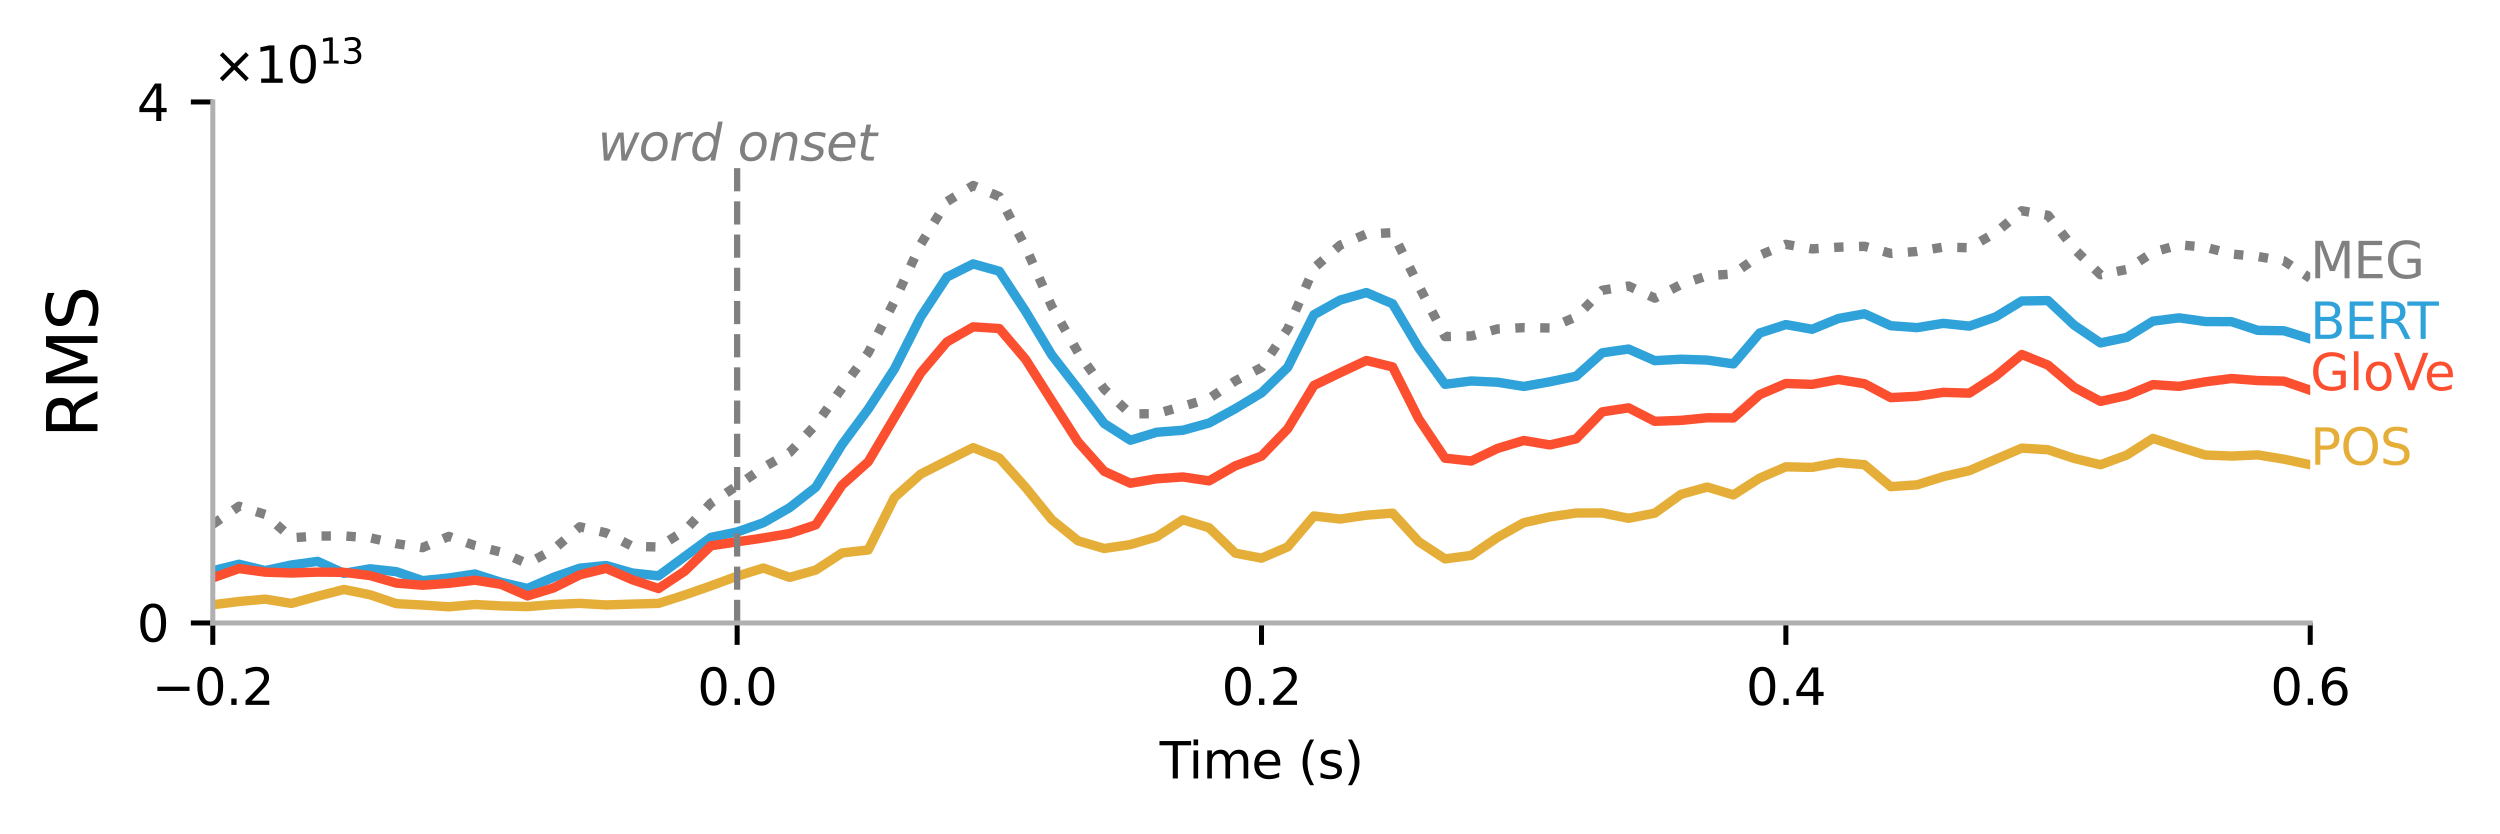 <?xml version="1.0" encoding="utf-8" standalone="no"?>
<!DOCTYPE svg PUBLIC "-//W3C//DTD SVG 1.1//EN"
  "http://www.w3.org/Graphics/SVG/1.1/DTD/svg11.dtd">
<svg xmlns:xlink="http://www.w3.org/1999/xlink" width="399.057pt" height="133.124pt" viewBox="0 0 399.057 133.124" xmlns="http://www.w3.org/2000/svg" version="1.1">
 <defs>
  <style type="text/css">*{stroke-linejoin: round; stroke-linecap: butt}</style>
 </defs>
 <g id="figure_1">
  <g id="patch_1">
   <path d="M 0 133.124 
L 399.057 133.124 
L 399.057 0 
L 0 0 
z
" style="fill: #ffffff"/>
  </g>
  <g id="axes_1">
   <g id="patch_2">
    <path d="M 33.966 99.439 
L 368.766 99.439 
L 368.766 16.279 
L 33.966 16.279 
z
" style="fill: #ffffff"/>
   </g>
   <g id="matplotlib.axis_1">
    <g id="xtick_1">
     <g id="line2d_1">
      <defs>
       <path id="m14f50a4a11" d="M 0 0 
L 0 3.5 
" style="stroke: #000000; stroke-width: 0.8"/>
      </defs>
      <g>
       <use xlink:href="#m14f50a4a11" x="33.966" y="99.439" style="stroke: #000000; stroke-width: 0.8"/>
      </g>
     </g>
     <g id="text_1">
      <!-- −0.2 -->
      <g transform="translate(24.253 112.517) scale(0.08 -0.08)">
       <defs>
        <path id="DejaVuSans-2212" d="M 678 2272 
L 4684 2272 
L 4684 1741 
L 678 1741 
L 678 2272 
z
" transform="scale(0.016)"/>
        <path id="DejaVuSans-30" d="M 2034 4250 
Q 1547 4250 1301 3770 
Q 1056 3291 1056 2328 
Q 1056 1369 1301 889 
Q 1547 409 2034 409 
Q 2525 409 2770 889 
Q 3016 1369 3016 2328 
Q 3016 3291 2770 3770 
Q 2525 4250 2034 4250 
z
M 2034 4750 
Q 2819 4750 3233 4129 
Q 3647 3509 3647 2328 
Q 3647 1150 3233 529 
Q 2819 -91 2034 -91 
Q 1250 -91 836 529 
Q 422 1150 422 2328 
Q 422 3509 836 4129 
Q 1250 4750 2034 4750 
z
" transform="scale(0.016)"/>
        <path id="DejaVuSans-2e" d="M 684 794 
L 1344 794 
L 1344 0 
L 684 0 
L 684 794 
z
" transform="scale(0.016)"/>
        <path id="DejaVuSans-32" d="M 1228 531 
L 3431 531 
L 3431 0 
L 469 0 
L 469 531 
Q 828 903 1448 1529 
Q 2069 2156 2228 2338 
Q 2531 2678 2651 2914 
Q 2772 3150 2772 3378 
Q 2772 3750 2511 3984 
Q 2250 4219 1831 4219 
Q 1534 4219 1204 4116 
Q 875 4013 500 3803 
L 500 4441 
Q 881 4594 1212 4672 
Q 1544 4750 1819 4750 
Q 2544 4750 2975 4387 
Q 3406 4025 3406 3419 
Q 3406 3131 3298 2873 
Q 3191 2616 2906 2266 
Q 2828 2175 2409 1742 
Q 1991 1309 1228 531 
z
" transform="scale(0.016)"/>
       </defs>
       <use xlink:href="#DejaVuSans-2212"/>
       <use xlink:href="#DejaVuSans-30" x="83.789"/>
       <use xlink:href="#DejaVuSans-2e" x="147.412"/>
       <use xlink:href="#DejaVuSans-32" x="179.199"/>
      </g>
     </g>
    </g>
    <g id="xtick_2">
     <g id="line2d_2">
      <g>
       <use xlink:href="#m14f50a4a11" x="117.666" y="99.439" style="stroke: #000000; stroke-width: 0.8"/>
      </g>
     </g>
     <g id="text_2">
      <!-- 0.0 -->
      <g transform="translate(111.305 112.517) scale(0.08 -0.08)">
       <use xlink:href="#DejaVuSans-30"/>
       <use xlink:href="#DejaVuSans-2e" x="63.623"/>
       <use xlink:href="#DejaVuSans-30" x="95.41"/>
      </g>
     </g>
    </g>
    <g id="xtick_3">
     <g id="line2d_3">
      <g>
       <use xlink:href="#m14f50a4a11" x="201.366" y="99.439" style="stroke: #000000; stroke-width: 0.8"/>
      </g>
     </g>
     <g id="text_3">
      <!-- 0.2 -->
      <g transform="translate(195.005 112.517) scale(0.08 -0.08)">
       <use xlink:href="#DejaVuSans-30"/>
       <use xlink:href="#DejaVuSans-2e" x="63.623"/>
       <use xlink:href="#DejaVuSans-32" x="95.41"/>
      </g>
     </g>
    </g>
    <g id="xtick_4">
     <g id="line2d_4">
      <g>
       <use xlink:href="#m14f50a4a11" x="285.066" y="99.439" style="stroke: #000000; stroke-width: 0.8"/>
      </g>
     </g>
     <g id="text_4">
      <!-- 0.4 -->
      <g transform="translate(278.705 112.517) scale(0.08 -0.08)">
       <defs>
        <path id="DejaVuSans-34" d="M 2419 4116 
L 825 1625 
L 2419 1625 
L 2419 4116 
z
M 2253 4666 
L 3047 4666 
L 3047 1625 
L 3713 1625 
L 3713 1100 
L 3047 1100 
L 3047 0 
L 2419 0 
L 2419 1100 
L 313 1100 
L 313 1709 
L 2253 4666 
z
" transform="scale(0.016)"/>
       </defs>
       <use xlink:href="#DejaVuSans-30"/>
       <use xlink:href="#DejaVuSans-2e" x="63.623"/>
       <use xlink:href="#DejaVuSans-34" x="95.41"/>
      </g>
     </g>
    </g>
    <g id="xtick_5">
     <g id="line2d_5">
      <g>
       <use xlink:href="#m14f50a4a11" x="368.766" y="99.439" style="stroke: #000000; stroke-width: 0.8"/>
      </g>
     </g>
     <g id="text_5">
      <!-- 0.6 -->
      <g transform="translate(362.405 112.517) scale(0.08 -0.08)">
       <defs>
        <path id="DejaVuSans-36" d="M 2113 2584 
Q 1688 2584 1439 2293 
Q 1191 2003 1191 1497 
Q 1191 994 1439 701 
Q 1688 409 2113 409 
Q 2538 409 2786 701 
Q 3034 994 3034 1497 
Q 3034 2003 2786 2293 
Q 2538 2584 2113 2584 
z
M 3366 4563 
L 3366 3988 
Q 3128 4100 2886 4159 
Q 2644 4219 2406 4219 
Q 1781 4219 1451 3797 
Q 1122 3375 1075 2522 
Q 1259 2794 1537 2939 
Q 1816 3084 2150 3084 
Q 2853 3084 3261 2657 
Q 3669 2231 3669 1497 
Q 3669 778 3244 343 
Q 2819 -91 2113 -91 
Q 1303 -91 875 529 
Q 447 1150 447 2328 
Q 447 3434 972 4092 
Q 1497 4750 2381 4750 
Q 2619 4750 2861 4703 
Q 3103 4656 3366 4563 
z
" transform="scale(0.016)"/>
       </defs>
       <use xlink:href="#DejaVuSans-30"/>
       <use xlink:href="#DejaVuSans-2e" x="63.623"/>
       <use xlink:href="#DejaVuSans-36" x="95.41"/>
      </g>
     </g>
    </g>
    <g id="text_6">
     <!-- Time (s) -->
     <g transform="translate(185.103 124.26) scale(0.08 -0.08)">
      <defs>
       <path id="DejaVuSans-54" d="M -19 4666 
L 3928 4666 
L 3928 4134 
L 2272 4134 
L 2272 0 
L 1638 0 
L 1638 4134 
L -19 4134 
L -19 4666 
z
" transform="scale(0.016)"/>
       <path id="DejaVuSans-69" d="M 603 3500 
L 1178 3500 
L 1178 0 
L 603 0 
L 603 3500 
z
M 603 4863 
L 1178 4863 
L 1178 4134 
L 603 4134 
L 603 4863 
z
" transform="scale(0.016)"/>
       <path id="DejaVuSans-6d" d="M 3328 2828 
Q 3544 3216 3844 3400 
Q 4144 3584 4550 3584 
Q 5097 3584 5394 3201 
Q 5691 2819 5691 2113 
L 5691 0 
L 5113 0 
L 5113 2094 
Q 5113 2597 4934 2840 
Q 4756 3084 4391 3084 
Q 3944 3084 3684 2787 
Q 3425 2491 3425 1978 
L 3425 0 
L 2847 0 
L 2847 2094 
Q 2847 2600 2669 2842 
Q 2491 3084 2119 3084 
Q 1678 3084 1418 2786 
Q 1159 2488 1159 1978 
L 1159 0 
L 581 0 
L 581 3500 
L 1159 3500 
L 1159 2956 
Q 1356 3278 1631 3431 
Q 1906 3584 2284 3584 
Q 2666 3584 2933 3390 
Q 3200 3197 3328 2828 
z
" transform="scale(0.016)"/>
       <path id="DejaVuSans-65" d="M 3597 1894 
L 3597 1613 
L 953 1613 
Q 991 1019 1311 708 
Q 1631 397 2203 397 
Q 2534 397 2845 478 
Q 3156 559 3463 722 
L 3463 178 
Q 3153 47 2828 -22 
Q 2503 -91 2169 -91 
Q 1331 -91 842 396 
Q 353 884 353 1716 
Q 353 2575 817 3079 
Q 1281 3584 2069 3584 
Q 2775 3584 3186 3129 
Q 3597 2675 3597 1894 
z
M 3022 2063 
Q 3016 2534 2758 2815 
Q 2500 3097 2075 3097 
Q 1594 3097 1305 2825 
Q 1016 2553 972 2059 
L 3022 2063 
z
" transform="scale(0.016)"/>
       <path id="DejaVuSans-20" transform="scale(0.016)"/>
       <path id="DejaVuSans-28" d="M 1984 4856 
Q 1566 4138 1362 3434 
Q 1159 2731 1159 2009 
Q 1159 1288 1364 580 
Q 1569 -128 1984 -844 
L 1484 -844 
Q 1016 -109 783 600 
Q 550 1309 550 2009 
Q 550 2706 781 3412 
Q 1013 4119 1484 4856 
L 1984 4856 
z
" transform="scale(0.016)"/>
       <path id="DejaVuSans-73" d="M 2834 3397 
L 2834 2853 
Q 2591 2978 2328 3040 
Q 2066 3103 1784 3103 
Q 1356 3103 1142 2972 
Q 928 2841 928 2578 
Q 928 2378 1081 2264 
Q 1234 2150 1697 2047 
L 1894 2003 
Q 2506 1872 2764 1633 
Q 3022 1394 3022 966 
Q 3022 478 2636 193 
Q 2250 -91 1575 -91 
Q 1294 -91 989 -36 
Q 684 19 347 128 
L 347 722 
Q 666 556 975 473 
Q 1284 391 1588 391 
Q 1994 391 2212 530 
Q 2431 669 2431 922 
Q 2431 1156 2273 1281 
Q 2116 1406 1581 1522 
L 1381 1569 
Q 847 1681 609 1914 
Q 372 2147 372 2553 
Q 372 3047 722 3315 
Q 1072 3584 1716 3584 
Q 2034 3584 2315 3537 
Q 2597 3491 2834 3397 
z
" transform="scale(0.016)"/>
       <path id="DejaVuSans-29" d="M 513 4856 
L 1013 4856 
Q 1481 4119 1714 3412 
Q 1947 2706 1947 2009 
Q 1947 1309 1714 600 
Q 1481 -109 1013 -844 
L 513 -844 
Q 928 -128 1133 580 
Q 1338 1288 1338 2009 
Q 1338 2731 1133 3434 
Q 928 4138 513 4856 
z
" transform="scale(0.016)"/>
      </defs>
      <use xlink:href="#DejaVuSans-54"/>
      <use xlink:href="#DejaVuSans-69" x="57.959"/>
      <use xlink:href="#DejaVuSans-6d" x="85.742"/>
      <use xlink:href="#DejaVuSans-65" x="183.154"/>
      <use xlink:href="#DejaVuSans-20" x="244.678"/>
      <use xlink:href="#DejaVuSans-28" x="276.465"/>
      <use xlink:href="#DejaVuSans-73" x="315.479"/>
      <use xlink:href="#DejaVuSans-29" x="367.578"/>
     </g>
    </g>
   </g>
   <g id="matplotlib.axis_2">
    <g id="ytick_1">
     <g id="line2d_6">
      <defs>
       <path id="mcf16c78629" d="M 0 0 
L -3.5 0 
" style="stroke: #000000; stroke-width: 0.8"/>
      </defs>
      <g>
       <use xlink:href="#mcf16c78629" x="33.966" y="99.439" style="stroke: #000000; stroke-width: 0.8"/>
      </g>
     </g>
     <g id="text_7">
      <!-- $\mathdefault{0}$ -->
      <g transform="translate(21.846 102.478) scale(0.08 -0.08)">
       <use xlink:href="#DejaVuSans-30" transform="translate(0 0.781)"/>
      </g>
     </g>
    </g>
    <g id="ytick_2">
     <g id="line2d_7">
      <g>
       <use xlink:href="#mcf16c78629" x="33.966" y="16.279" style="stroke: #000000; stroke-width: 0.8"/>
      </g>
     </g>
     <g id="text_8">
      <!-- $\mathdefault{4}$ -->
      <g transform="translate(21.846 19.318) scale(0.08 -0.08)">
       <use xlink:href="#DejaVuSans-34" transform="translate(0 0.094)"/>
      </g>
     </g>
    </g>
    <g id="text_9">
     <!-- RMS -->
     <g transform="translate(15.558 69.918) rotate(-90) scale(0.11 -0.11)">
      <defs>
       <path id="DejaVuSans-52" d="M 2841 2188 
Q 3044 2119 3236 1894 
Q 3428 1669 3622 1275 
L 4263 0 
L 3584 0 
L 2988 1197 
Q 2756 1666 2539 1819 
Q 2322 1972 1947 1972 
L 1259 1972 
L 1259 0 
L 628 0 
L 628 4666 
L 2053 4666 
Q 2853 4666 3247 4331 
Q 3641 3997 3641 3322 
Q 3641 2881 3436 2590 
Q 3231 2300 2841 2188 
z
M 1259 4147 
L 1259 2491 
L 2053 2491 
Q 2509 2491 2742 2702 
Q 2975 2913 2975 3322 
Q 2975 3731 2742 3939 
Q 2509 4147 2053 4147 
L 1259 4147 
z
" transform="scale(0.016)"/>
       <path id="DejaVuSans-4d" d="M 628 4666 
L 1569 4666 
L 2759 1491 
L 3956 4666 
L 4897 4666 
L 4897 0 
L 4281 0 
L 4281 4097 
L 3078 897 
L 2444 897 
L 1241 4097 
L 1241 0 
L 628 0 
L 628 4666 
z
" transform="scale(0.016)"/>
       <path id="DejaVuSans-53" d="M 3425 4513 
L 3425 3897 
Q 3066 4069 2747 4153 
Q 2428 4238 2131 4238 
Q 1616 4238 1336 4038 
Q 1056 3838 1056 3469 
Q 1056 3159 1242 3001 
Q 1428 2844 1947 2747 
L 2328 2669 
Q 3034 2534 3370 2195 
Q 3706 1856 3706 1288 
Q 3706 609 3251 259 
Q 2797 -91 1919 -91 
Q 1588 -91 1214 -16 
Q 841 59 441 206 
L 441 856 
Q 825 641 1194 531 
Q 1563 422 1919 422 
Q 2459 422 2753 634 
Q 3047 847 3047 1241 
Q 3047 1584 2836 1778 
Q 2625 1972 2144 2069 
L 1759 2144 
Q 1053 2284 737 2584 
Q 422 2884 422 3419 
Q 422 4038 858 4394 
Q 1294 4750 2059 4750 
Q 2388 4750 2728 4690 
Q 3069 4631 3425 4513 
z
" transform="scale(0.016)"/>
      </defs>
      <use xlink:href="#DejaVuSans-52"/>
      <use xlink:href="#DejaVuSans-4d" x="69.482"/>
      <use xlink:href="#DejaVuSans-53" x="155.762"/>
     </g>
    </g>
    <g id="text_10">
     <!-- $\times\mathdefault{10^{13}}\mathdefault{}$ -->
     <g transform="translate(33.966 13.279) scale(0.08 -0.08)">
      <defs>
       <path id="DejaVuSans-d7" d="M 4488 3438 
L 3059 2003 
L 4488 575 
L 4116 197 
L 2681 1631 
L 1247 197 
L 878 575 
L 2303 2003 
L 878 3438 
L 1247 3816 
L 2681 2381 
L 4116 3816 
L 4488 3438 
z
" transform="scale(0.016)"/>
       <path id="DejaVuSans-31" d="M 794 531 
L 1825 531 
L 1825 4091 
L 703 3866 
L 703 4441 
L 1819 4666 
L 2450 4666 
L 2450 531 
L 3481 531 
L 3481 0 
L 794 0 
L 794 531 
z
" transform="scale(0.016)"/>
       <path id="DejaVuSans-33" d="M 2597 2516 
Q 3050 2419 3304 2112 
Q 3559 1806 3559 1356 
Q 3559 666 3084 287 
Q 2609 -91 1734 -91 
Q 1441 -91 1130 -33 
Q 819 25 488 141 
L 488 750 
Q 750 597 1062 519 
Q 1375 441 1716 441 
Q 2309 441 2620 675 
Q 2931 909 2931 1356 
Q 2931 1769 2642 2001 
Q 2353 2234 1838 2234 
L 1294 2234 
L 1294 2753 
L 1863 2753 
Q 2328 2753 2575 2939 
Q 2822 3125 2822 3475 
Q 2822 3834 2567 4026 
Q 2313 4219 1838 4219 
Q 1578 4219 1281 4162 
Q 984 4106 628 3988 
L 628 4550 
Q 988 4650 1302 4700 
Q 1616 4750 1894 4750 
Q 2613 4750 3031 4423 
Q 3450 4097 3450 3541 
Q 3450 3153 3228 2886 
Q 3006 2619 2597 2516 
z
" transform="scale(0.016)"/>
      </defs>
      <use xlink:href="#DejaVuSans-d7" transform="translate(0 0.766)"/>
      <use xlink:href="#DejaVuSans-31" transform="translate(83.789 0.766)"/>
      <use xlink:href="#DejaVuSans-30" transform="translate(147.412 0.766)"/>
      <use xlink:href="#DejaVuSans-31" transform="translate(211.992 39.047) scale(0.7)"/>
      <use xlink:href="#DejaVuSans-33" transform="translate(256.528 39.047) scale(0.7)"/>
     </g>
    </g>
   </g>
   <g id="line2d_8">
    <path d="M 33.966 91.107 
L 38.151 90.067 
L 42.336 91.076 
L 46.521 90.177 
L 50.706 89.608 
L 54.891 91.511 
L 59.076 90.789 
L 63.261 91.251 
L 67.446 92.681 
L 71.631 92.259 
L 75.816 91.624 
L 80.001 92.952 
L 84.186 93.926 
L 88.371 92.141 
L 92.556 90.69 
L 96.741 90.268 
L 100.926 91.46 
L 105.111 91.919 
L 109.296 88.836 
L 113.481 85.78 
L 117.666 84.906 
L 121.851 83.441 
L 126.036 81.041 
L 130.221 77.769 
L 134.406 70.963 
L 138.591 65.298 
L 142.776 58.88 
L 146.961 50.598 
L 151.146 44.226 
L 155.331 42.125 
L 159.516 43.297 
L 163.701 49.694 
L 167.886 56.663 
L 172.071 62.066 
L 176.256 67.607 
L 180.441 70.273 
L 184.626 68.997 
L 188.811 68.677 
L 192.996 67.522 
L 197.181 65.231 
L 201.366 62.711 
L 205.551 58.626 
L 209.736 50.233 
L 213.921 47.898 
L 218.106 46.701 
L 222.291 48.49 
L 226.476 55.553 
L 230.661 61.342 
L 234.846 60.813 
L 239.031 61.011 
L 243.216 61.682 
L 247.401 60.94 
L 251.586 60.055 
L 255.771 56.314 
L 259.956 55.715 
L 264.141 57.567 
L 268.326 57.34 
L 272.511 57.478 
L 276.696 58.084 
L 280.881 53.164 
L 285.066 51.811 
L 289.251 52.561 
L 293.436 50.846 
L 297.621 50.092 
L 301.806 51.991 
L 305.991 52.3 
L 310.176 51.614 
L 314.361 52.055 
L 318.546 50.591 
L 322.731 48.046 
L 326.916 47.979 
L 331.101 51.917 
L 335.286 54.74 
L 339.471 53.859 
L 343.656 51.266 
L 347.841 50.736 
L 352.026 51.324 
L 356.211 51.346 
L 360.396 52.732 
L 364.581 52.797 
L 368.766 54.093 
" clip-path="url(#pe2ff53fc77)" style="fill: none; stroke: #30a2da; stroke-width: 1.5; stroke-linecap: square"/>
   </g>
   <g id="line2d_9">
    <path d="M 33.966 92.239 
L 38.151 90.759 
L 42.336 91.33 
L 46.521 91.468 
L 50.706 91.325 
L 54.891 91.357 
L 59.076 91.873 
L 63.261 93.075 
L 67.446 93.417 
L 71.631 93.112 
L 75.816 92.613 
L 80.001 93.281 
L 84.186 95.122 
L 88.371 93.84 
L 92.556 91.757 
L 96.741 90.724 
L 100.926 92.535 
L 105.111 93.946 
L 109.296 91.171 
L 113.481 87.121 
L 117.666 86.485 
L 121.851 85.872 
L 126.036 85.16 
L 130.221 83.77 
L 134.406 77.443 
L 138.591 73.707 
L 142.776 66.636 
L 146.961 59.541 
L 151.146 54.584 
L 155.331 52.175 
L 159.516 52.443 
L 163.701 57.355 
L 167.886 63.966 
L 172.071 70.531 
L 176.256 75.226 
L 180.441 77.133 
L 184.626 76.42 
L 188.811 76.136 
L 192.996 76.756 
L 197.181 74.36 
L 201.366 72.802 
L 205.551 68.449 
L 209.736 61.527 
L 213.921 59.498 
L 218.106 57.542 
L 222.291 58.569 
L 226.476 66.891 
L 230.661 73.14 
L 234.846 73.586 
L 239.031 71.583 
L 243.216 70.315 
L 247.401 71.019 
L 251.586 70.051 
L 255.771 65.74 
L 259.956 65.101 
L 264.141 67.254 
L 268.326 67.097 
L 272.511 66.686 
L 276.696 66.714 
L 280.881 63.006 
L 285.066 61.21 
L 289.251 61.356 
L 293.436 60.58 
L 297.621 61.248 
L 301.806 63.47 
L 305.991 63.255 
L 310.176 62.632 
L 314.361 62.753 
L 318.546 60.038 
L 322.731 56.586 
L 326.916 58.281 
L 331.101 61.834 
L 335.286 64.066 
L 339.471 63.135 
L 343.656 61.392 
L 347.841 61.667 
L 352.026 60.947 
L 356.211 60.421 
L 360.396 60.748 
L 364.581 60.842 
L 368.766 62.288 
" clip-path="url(#pe2ff53fc77)" style="fill: none; stroke: #fc4f30; stroke-width: 1.5; stroke-linecap: square"/>
   </g>
   <g id="line2d_10">
    <path d="M 33.966 96.53 
L 38.151 96.014 
L 42.336 95.638 
L 46.521 96.32 
L 50.706 95.171 
L 54.891 94.092 
L 59.076 94.94 
L 63.261 96.354 
L 67.446 96.577 
L 71.631 96.862 
L 75.816 96.492 
L 80.001 96.718 
L 84.186 96.829 
L 88.371 96.488 
L 92.556 96.312 
L 96.741 96.561 
L 100.926 96.424 
L 105.111 96.315 
L 109.296 94.975 
L 113.481 93.513 
L 117.666 91.967 
L 121.851 90.667 
L 126.036 92.162 
L 130.221 90.991 
L 134.406 88.263 
L 138.591 87.782 
L 142.776 79.407 
L 146.961 75.683 
L 151.146 73.556 
L 155.331 71.457 
L 159.516 73.112 
L 163.701 77.793 
L 167.886 82.946 
L 172.071 86.318 
L 176.256 87.554 
L 180.441 86.928 
L 184.626 85.691 
L 188.811 82.967 
L 192.996 84.242 
L 197.181 88.292 
L 201.366 89.097 
L 205.551 87.291 
L 209.736 82.364 
L 213.921 82.85 
L 218.106 82.242 
L 222.291 81.908 
L 226.476 86.475 
L 230.661 89.215 
L 234.846 88.655 
L 239.031 85.789 
L 243.216 83.435 
L 247.401 82.507 
L 251.586 81.89 
L 255.771 81.883 
L 259.956 82.734 
L 264.141 81.911 
L 268.326 78.905 
L 272.511 77.744 
L 276.696 78.996 
L 280.881 76.321 
L 285.066 74.516 
L 289.251 74.606 
L 293.436 73.82 
L 297.621 74.178 
L 301.806 77.682 
L 305.991 77.39 
L 310.176 76.085 
L 314.361 75.122 
L 318.546 73.319 
L 322.731 71.53 
L 326.916 71.792 
L 331.101 73.179 
L 335.286 74.179 
L 339.471 72.642 
L 343.656 69.981 
L 347.841 71.341 
L 352.026 72.629 
L 356.211 72.798 
L 360.396 72.611 
L 364.581 73.296 
L 368.766 74.181 
" clip-path="url(#pe2ff53fc77)" style="fill: none; stroke: #e5ae38; stroke-width: 1.5; stroke-linecap: square"/>
   </g>
   <g id="line2d_11">
    <path d="M 33.966 83.688 
L 38.151 80.809 
L 42.336 82.116 
L 46.521 85.843 
L 50.706 85.566 
L 54.891 85.547 
L 59.076 85.845 
L 63.261 86.781 
L 67.446 87.418 
L 71.631 85.62 
L 75.816 87.086 
L 80.001 88.142 
L 84.186 89.974 
L 88.371 87.687 
L 92.556 84.09 
L 96.741 85.059 
L 100.926 87.203 
L 105.111 87.311 
L 109.296 84.697 
L 113.481 80.299 
L 117.666 77.535 
L 121.851 74.624 
L 126.036 72.235 
L 130.221 67.788 
L 134.406 61.943 
L 138.591 56.305 
L 142.776 48.076 
L 146.961 39.002 
L 151.146 32.174 
L 155.331 29.612 
L 159.516 31.385 
L 163.701 39.426 
L 167.886 48.916 
L 172.071 56.249 
L 176.256 62.108 
L 180.441 66.07 
L 184.626 66.027 
L 188.811 64.856 
L 192.996 63.618 
L 197.181 60.802 
L 201.366 58.676 
L 205.551 52.496 
L 209.736 42.786 
L 213.921 39.128 
L 218.106 37.347 
L 222.291 37.145 
L 226.476 45.648 
L 230.661 53.725 
L 234.846 53.631 
L 239.031 52.516 
L 243.216 52.297 
L 247.401 52.355 
L 251.586 50.574 
L 255.771 46.332 
L 259.956 45.655 
L 264.141 47.589 
L 268.326 45.412 
L 272.511 44.02 
L 276.696 43.722 
L 280.881 40.747 
L 285.066 39.003 
L 289.251 39.731 
L 293.436 39.456 
L 297.621 39.316 
L 301.806 40.448 
L 305.991 40.138 
L 310.176 39.448 
L 314.361 39.54 
L 318.546 37.149 
L 322.731 33.645 
L 326.916 34.371 
L 331.101 39.743 
L 335.286 43.852 
L 339.471 43.013 
L 343.656 40.267 
L 347.841 39.078 
L 352.026 39.457 
L 356.211 40.545 
L 360.396 40.943 
L 364.581 41.654 
L 368.766 44.414 
" clip-path="url(#pe2ff53fc77)" style="fill: none; stroke-dasharray: 1.5,2.475; stroke-dashoffset: 0; stroke: #808080; stroke-width: 1.5"/>
   </g>
   <g id="LineCollection_1">
    <path d="M 117.666 99.439 
L 117.666 26.674 
" clip-path="url(#pe2ff53fc77)" style="fill: none; stroke-dasharray: 3.7,1.6; stroke-dashoffset: 0; stroke: #808080"/>
   </g>
   <g id="patch_3">
    <path d="M 33.966 99.439 
L 33.966 16.279 
" style="fill: none; stroke: #b0b0b0; stroke-width: 0.8; stroke-linejoin: miter; stroke-linecap: square"/>
   </g>
   <g id="patch_4">
    <path d="M 33.966 99.439 
L 368.766 99.439 
" style="fill: none; stroke: #b0b0b0; stroke-width: 0.8; stroke-linejoin: miter; stroke-linecap: square"/>
   </g>
   <g id="text_11">
    <!-- BERT -->
    <g style="fill: #30a2da" transform="translate(368.766 54.093) scale(0.08 -0.08)">
     <defs>
      <path id="DejaVuSans-42" d="M 1259 2228 
L 1259 519 
L 2272 519 
Q 2781 519 3026 730 
Q 3272 941 3272 1375 
Q 3272 1813 3026 2020 
Q 2781 2228 2272 2228 
L 1259 2228 
z
M 1259 4147 
L 1259 2741 
L 2194 2741 
Q 2656 2741 2882 2914 
Q 3109 3088 3109 3444 
Q 3109 3797 2882 3972 
Q 2656 4147 2194 4147 
L 1259 4147 
z
M 628 4666 
L 2241 4666 
Q 2963 4666 3353 4366 
Q 3744 4066 3744 3513 
Q 3744 3084 3544 2831 
Q 3344 2578 2956 2516 
Q 3422 2416 3680 2098 
Q 3938 1781 3938 1306 
Q 3938 681 3513 340 
Q 3088 0 2303 0 
L 628 0 
L 628 4666 
z
" transform="scale(0.016)"/>
      <path id="DejaVuSans-45" d="M 628 4666 
L 3578 4666 
L 3578 4134 
L 1259 4134 
L 1259 2753 
L 3481 2753 
L 3481 2222 
L 1259 2222 
L 1259 531 
L 3634 531 
L 3634 0 
L 628 0 
L 628 4666 
z
" transform="scale(0.016)"/>
     </defs>
     <use xlink:href="#DejaVuSans-42"/>
     <use xlink:href="#DejaVuSans-45" x="68.604"/>
     <use xlink:href="#DejaVuSans-52" x="131.787"/>
     <use xlink:href="#DejaVuSans-54" x="194.02"/>
    </g>
   </g>
   <g id="text_12">
    <!-- GloVe -->
    <g style="fill: #fc4f30" transform="translate(368.766 62.288) scale(0.08 -0.08)">
     <defs>
      <path id="DejaVuSans-47" d="M 3809 666 
L 3809 1919 
L 2778 1919 
L 2778 2438 
L 4434 2438 
L 4434 434 
Q 4069 175 3628 42 
Q 3188 -91 2688 -91 
Q 1594 -91 976 548 
Q 359 1188 359 2328 
Q 359 3472 976 4111 
Q 1594 4750 2688 4750 
Q 3144 4750 3555 4637 
Q 3966 4525 4313 4306 
L 4313 3634 
Q 3963 3931 3569 4081 
Q 3175 4231 2741 4231 
Q 1884 4231 1454 3753 
Q 1025 3275 1025 2328 
Q 1025 1384 1454 906 
Q 1884 428 2741 428 
Q 3075 428 3337 486 
Q 3600 544 3809 666 
z
" transform="scale(0.016)"/>
      <path id="DejaVuSans-6c" d="M 603 4863 
L 1178 4863 
L 1178 0 
L 603 0 
L 603 4863 
z
" transform="scale(0.016)"/>
      <path id="DejaVuSans-6f" d="M 1959 3097 
Q 1497 3097 1228 2736 
Q 959 2375 959 1747 
Q 959 1119 1226 758 
Q 1494 397 1959 397 
Q 2419 397 2687 759 
Q 2956 1122 2956 1747 
Q 2956 2369 2687 2733 
Q 2419 3097 1959 3097 
z
M 1959 3584 
Q 2709 3584 3137 3096 
Q 3566 2609 3566 1747 
Q 3566 888 3137 398 
Q 2709 -91 1959 -91 
Q 1206 -91 779 398 
Q 353 888 353 1747 
Q 353 2609 779 3096 
Q 1206 3584 1959 3584 
z
" transform="scale(0.016)"/>
      <path id="DejaVuSans-56" d="M 1831 0 
L 50 4666 
L 709 4666 
L 2188 738 
L 3669 4666 
L 4325 4666 
L 2547 0 
L 1831 0 
z
" transform="scale(0.016)"/>
     </defs>
     <use xlink:href="#DejaVuSans-47"/>
     <use xlink:href="#DejaVuSans-6c" x="77.49"/>
     <use xlink:href="#DejaVuSans-6f" x="105.273"/>
     <use xlink:href="#DejaVuSans-56" x="166.455"/>
     <use xlink:href="#DejaVuSans-65" x="227.113"/>
    </g>
   </g>
   <g id="text_13">
    <!-- POS -->
    <g style="fill: #e5ae38" transform="translate(368.766 74.181) scale(0.08 -0.08)">
     <defs>
      <path id="DejaVuSans-50" d="M 1259 4147 
L 1259 2394 
L 2053 2394 
Q 2494 2394 2734 2622 
Q 2975 2850 2975 3272 
Q 2975 3691 2734 3919 
Q 2494 4147 2053 4147 
L 1259 4147 
z
M 628 4666 
L 2053 4666 
Q 2838 4666 3239 4311 
Q 3641 3956 3641 3272 
Q 3641 2581 3239 2228 
Q 2838 1875 2053 1875 
L 1259 1875 
L 1259 0 
L 628 0 
L 628 4666 
z
" transform="scale(0.016)"/>
      <path id="DejaVuSans-4f" d="M 2522 4238 
Q 1834 4238 1429 3725 
Q 1025 3213 1025 2328 
Q 1025 1447 1429 934 
Q 1834 422 2522 422 
Q 3209 422 3611 934 
Q 4013 1447 4013 2328 
Q 4013 3213 3611 3725 
Q 3209 4238 2522 4238 
z
M 2522 4750 
Q 3503 4750 4090 4092 
Q 4678 3434 4678 2328 
Q 4678 1225 4090 567 
Q 3503 -91 2522 -91 
Q 1538 -91 948 565 
Q 359 1222 359 2328 
Q 359 3434 948 4092 
Q 1538 4750 2522 4750 
z
" transform="scale(0.016)"/>
     </defs>
     <use xlink:href="#DejaVuSans-50"/>
     <use xlink:href="#DejaVuSans-4f" x="60.303"/>
     <use xlink:href="#DejaVuSans-53" x="139.014"/>
    </g>
   </g>
   <g id="text_14">
    <!-- MEG -->
    <g style="fill: #808080" transform="translate(368.766 44.414) scale(0.08 -0.08)">
     <use xlink:href="#DejaVuSans-4d"/>
     <use xlink:href="#DejaVuSans-45" x="86.279"/>
     <use xlink:href="#DejaVuSans-47" x="149.463"/>
    </g>
   </g>
   <g id="text_15">
    <!-- word onset -->
    <g style="fill: #808080" transform="translate(95.397 25.634) scale(0.08 -0.08)">
     <defs>
      <path id="DejaVuSans-Oblique-77" d="M 544 3500 
L 1113 3500 
L 1259 684 
L 2566 3500 
L 3231 3500 
L 3425 684 
L 4666 3500 
L 5241 3500 
L 3641 0 
L 2969 0 
L 2797 2900 
L 1459 0 
L 781 0 
L 544 3500 
z
" transform="scale(0.016)"/>
      <path id="DejaVuSans-Oblique-6f" d="M 1625 -91 
Q 1009 -91 651 289 
Q 294 669 294 1325 
Q 294 1706 417 2101 
Q 541 2497 738 2766 
Q 1047 3184 1428 3384 
Q 1809 3584 2291 3584 
Q 2888 3584 3255 3212 
Q 3622 2841 3622 2241 
Q 3622 1825 3500 1412 
Q 3378 1000 3181 728 
Q 2875 309 2494 109 
Q 2113 -91 1625 -91 
z
M 891 1344 
Q 891 869 1089 633 
Q 1288 397 1691 397 
Q 2269 397 2648 901 
Q 3028 1406 3028 2181 
Q 3028 2634 2825 2865 
Q 2622 3097 2228 3097 
Q 1903 3097 1650 2945 
Q 1397 2794 1197 2484 
Q 1050 2253 970 1956 
Q 891 1659 891 1344 
z
" transform="scale(0.016)"/>
      <path id="DejaVuSans-Oblique-72" d="M 2853 2969 
Q 2766 3016 2653 3041 
Q 2541 3066 2413 3066 
Q 1953 3066 1609 2717 
Q 1266 2369 1153 1784 
L 800 0 
L 225 0 
L 909 3500 
L 1484 3500 
L 1375 2956 
Q 1603 3259 1920 3421 
Q 2238 3584 2597 3584 
Q 2691 3584 2781 3573 
Q 2872 3563 2963 3538 
L 2853 2969 
z
" transform="scale(0.016)"/>
      <path id="DejaVuSans-Oblique-64" d="M 2675 525 
Q 2444 222 2128 65 
Q 1813 -91 1428 -91 
Q 903 -91 598 267 
Q 294 625 294 1247 
Q 294 1766 478 2236 
Q 663 2706 1013 3078 
Q 1244 3325 1534 3454 
Q 1825 3584 2144 3584 
Q 2481 3584 2739 3421 
Q 2997 3259 3138 2956 
L 3513 4863 
L 4091 4863 
L 3144 0 
L 2566 0 
L 2675 525 
z
M 891 1350 
Q 891 897 1095 644 
Q 1300 391 1663 391 
Q 1931 391 2161 520 
Q 2391 650 2566 903 
Q 2750 1166 2856 1509 
Q 2963 1853 2963 2188 
Q 2963 2622 2758 2865 
Q 2553 3109 2194 3109 
Q 1922 3109 1687 2981 
Q 1453 2853 1288 2613 
Q 1106 2353 998 2009 
Q 891 1666 891 1350 
z
" transform="scale(0.016)"/>
      <path id="DejaVuSans-Oblique-20" transform="scale(0.016)"/>
      <path id="DejaVuSans-Oblique-6e" d="M 3566 2113 
L 3156 0 
L 2578 0 
L 2988 2091 
Q 3016 2238 3031 2350 
Q 3047 2463 3047 2528 
Q 3047 2791 2881 2937 
Q 2716 3084 2419 3084 
Q 1956 3084 1622 2776 
Q 1288 2469 1184 1941 
L 800 0 
L 225 0 
L 903 3500 
L 1478 3500 
L 1363 2950 
Q 1603 3253 1940 3418 
Q 2278 3584 2650 3584 
Q 3113 3584 3367 3334 
Q 3622 3084 3622 2631 
Q 3622 2519 3608 2391 
Q 3594 2263 3566 2113 
z
" transform="scale(0.016)"/>
      <path id="DejaVuSans-Oblique-73" d="M 3200 3397 
L 3091 2853 
Q 2863 2978 2609 3040 
Q 2356 3103 2088 3103 
Q 1634 3103 1373 2948 
Q 1113 2794 1113 2528 
Q 1113 2219 1719 2053 
Q 1766 2041 1788 2034 
L 1972 1978 
Q 2547 1819 2739 1644 
Q 2931 1469 2931 1166 
Q 2931 609 2489 259 
Q 2047 -91 1331 -91 
Q 1053 -91 747 -37 
Q 441 16 72 128 
L 184 722 
Q 500 559 806 475 
Q 1113 391 1394 391 
Q 1816 391 2080 572 
Q 2344 753 2344 1031 
Q 2344 1331 1650 1516 
L 1591 1531 
L 1394 1581 
Q 956 1697 753 1886 
Q 550 2075 550 2369 
Q 550 2928 970 3256 
Q 1391 3584 2113 3584 
Q 2397 3584 2667 3537 
Q 2938 3491 3200 3397 
z
" transform="scale(0.016)"/>
      <path id="DejaVuSans-Oblique-65" d="M 3078 2063 
Q 3088 2113 3092 2166 
Q 3097 2219 3097 2272 
Q 3097 2653 2873 2875 
Q 2650 3097 2266 3097 
Q 1838 3097 1509 2826 
Q 1181 2556 1013 2059 
L 3078 2063 
z
M 3578 1613 
L 903 1613 
Q 884 1494 878 1425 
Q 872 1356 872 1306 
Q 872 872 1139 634 
Q 1406 397 1894 397 
Q 2269 397 2603 481 
Q 2938 566 3225 728 
L 3116 159 
Q 2806 34 2476 -28 
Q 2147 -91 1806 -91 
Q 1078 -91 686 257 
Q 294 606 294 1247 
Q 294 1794 489 2264 
Q 684 2734 1063 3103 
Q 1306 3334 1642 3459 
Q 1978 3584 2356 3584 
Q 2950 3584 3301 3228 
Q 3653 2872 3653 2272 
Q 3653 2128 3634 1964 
Q 3616 1800 3578 1613 
z
" transform="scale(0.016)"/>
      <path id="DejaVuSans-Oblique-74" d="M 2706 3500 
L 2619 3053 
L 1472 3053 
L 1100 1153 
Q 1081 1047 1072 975 
Q 1063 903 1063 863 
Q 1063 663 1183 572 
Q 1303 481 1569 481 
L 2150 481 
L 2053 0 
L 1503 0 
Q 991 0 739 200 
Q 488 400 488 806 
Q 488 878 497 964 
Q 506 1050 525 1153 
L 897 3053 
L 409 3053 
L 500 3500 
L 978 3500 
L 1172 4494 
L 1747 4494 
L 1556 3500 
L 2706 3500 
z
" transform="scale(0.016)"/>
     </defs>
     <use xlink:href="#DejaVuSans-Oblique-77"/>
     <use xlink:href="#DejaVuSans-Oblique-6f" x="81.787"/>
     <use xlink:href="#DejaVuSans-Oblique-72" x="142.969"/>
     <use xlink:href="#DejaVuSans-Oblique-64" x="184.082"/>
     <use xlink:href="#DejaVuSans-Oblique-20" x="247.559"/>
     <use xlink:href="#DejaVuSans-Oblique-6f" x="279.346"/>
     <use xlink:href="#DejaVuSans-Oblique-6e" x="340.527"/>
     <use xlink:href="#DejaVuSans-Oblique-73" x="403.906"/>
     <use xlink:href="#DejaVuSans-Oblique-65" x="456.006"/>
     <use xlink:href="#DejaVuSans-Oblique-74" x="517.529"/>
    </g>
   </g>
  </g>
 </g>
 <defs>
  <clipPath id="pe2ff53fc77">
   <rect x="33.966" y="16.279" width="334.8" height="83.16"/>
  </clipPath>
 </defs>
</svg>
